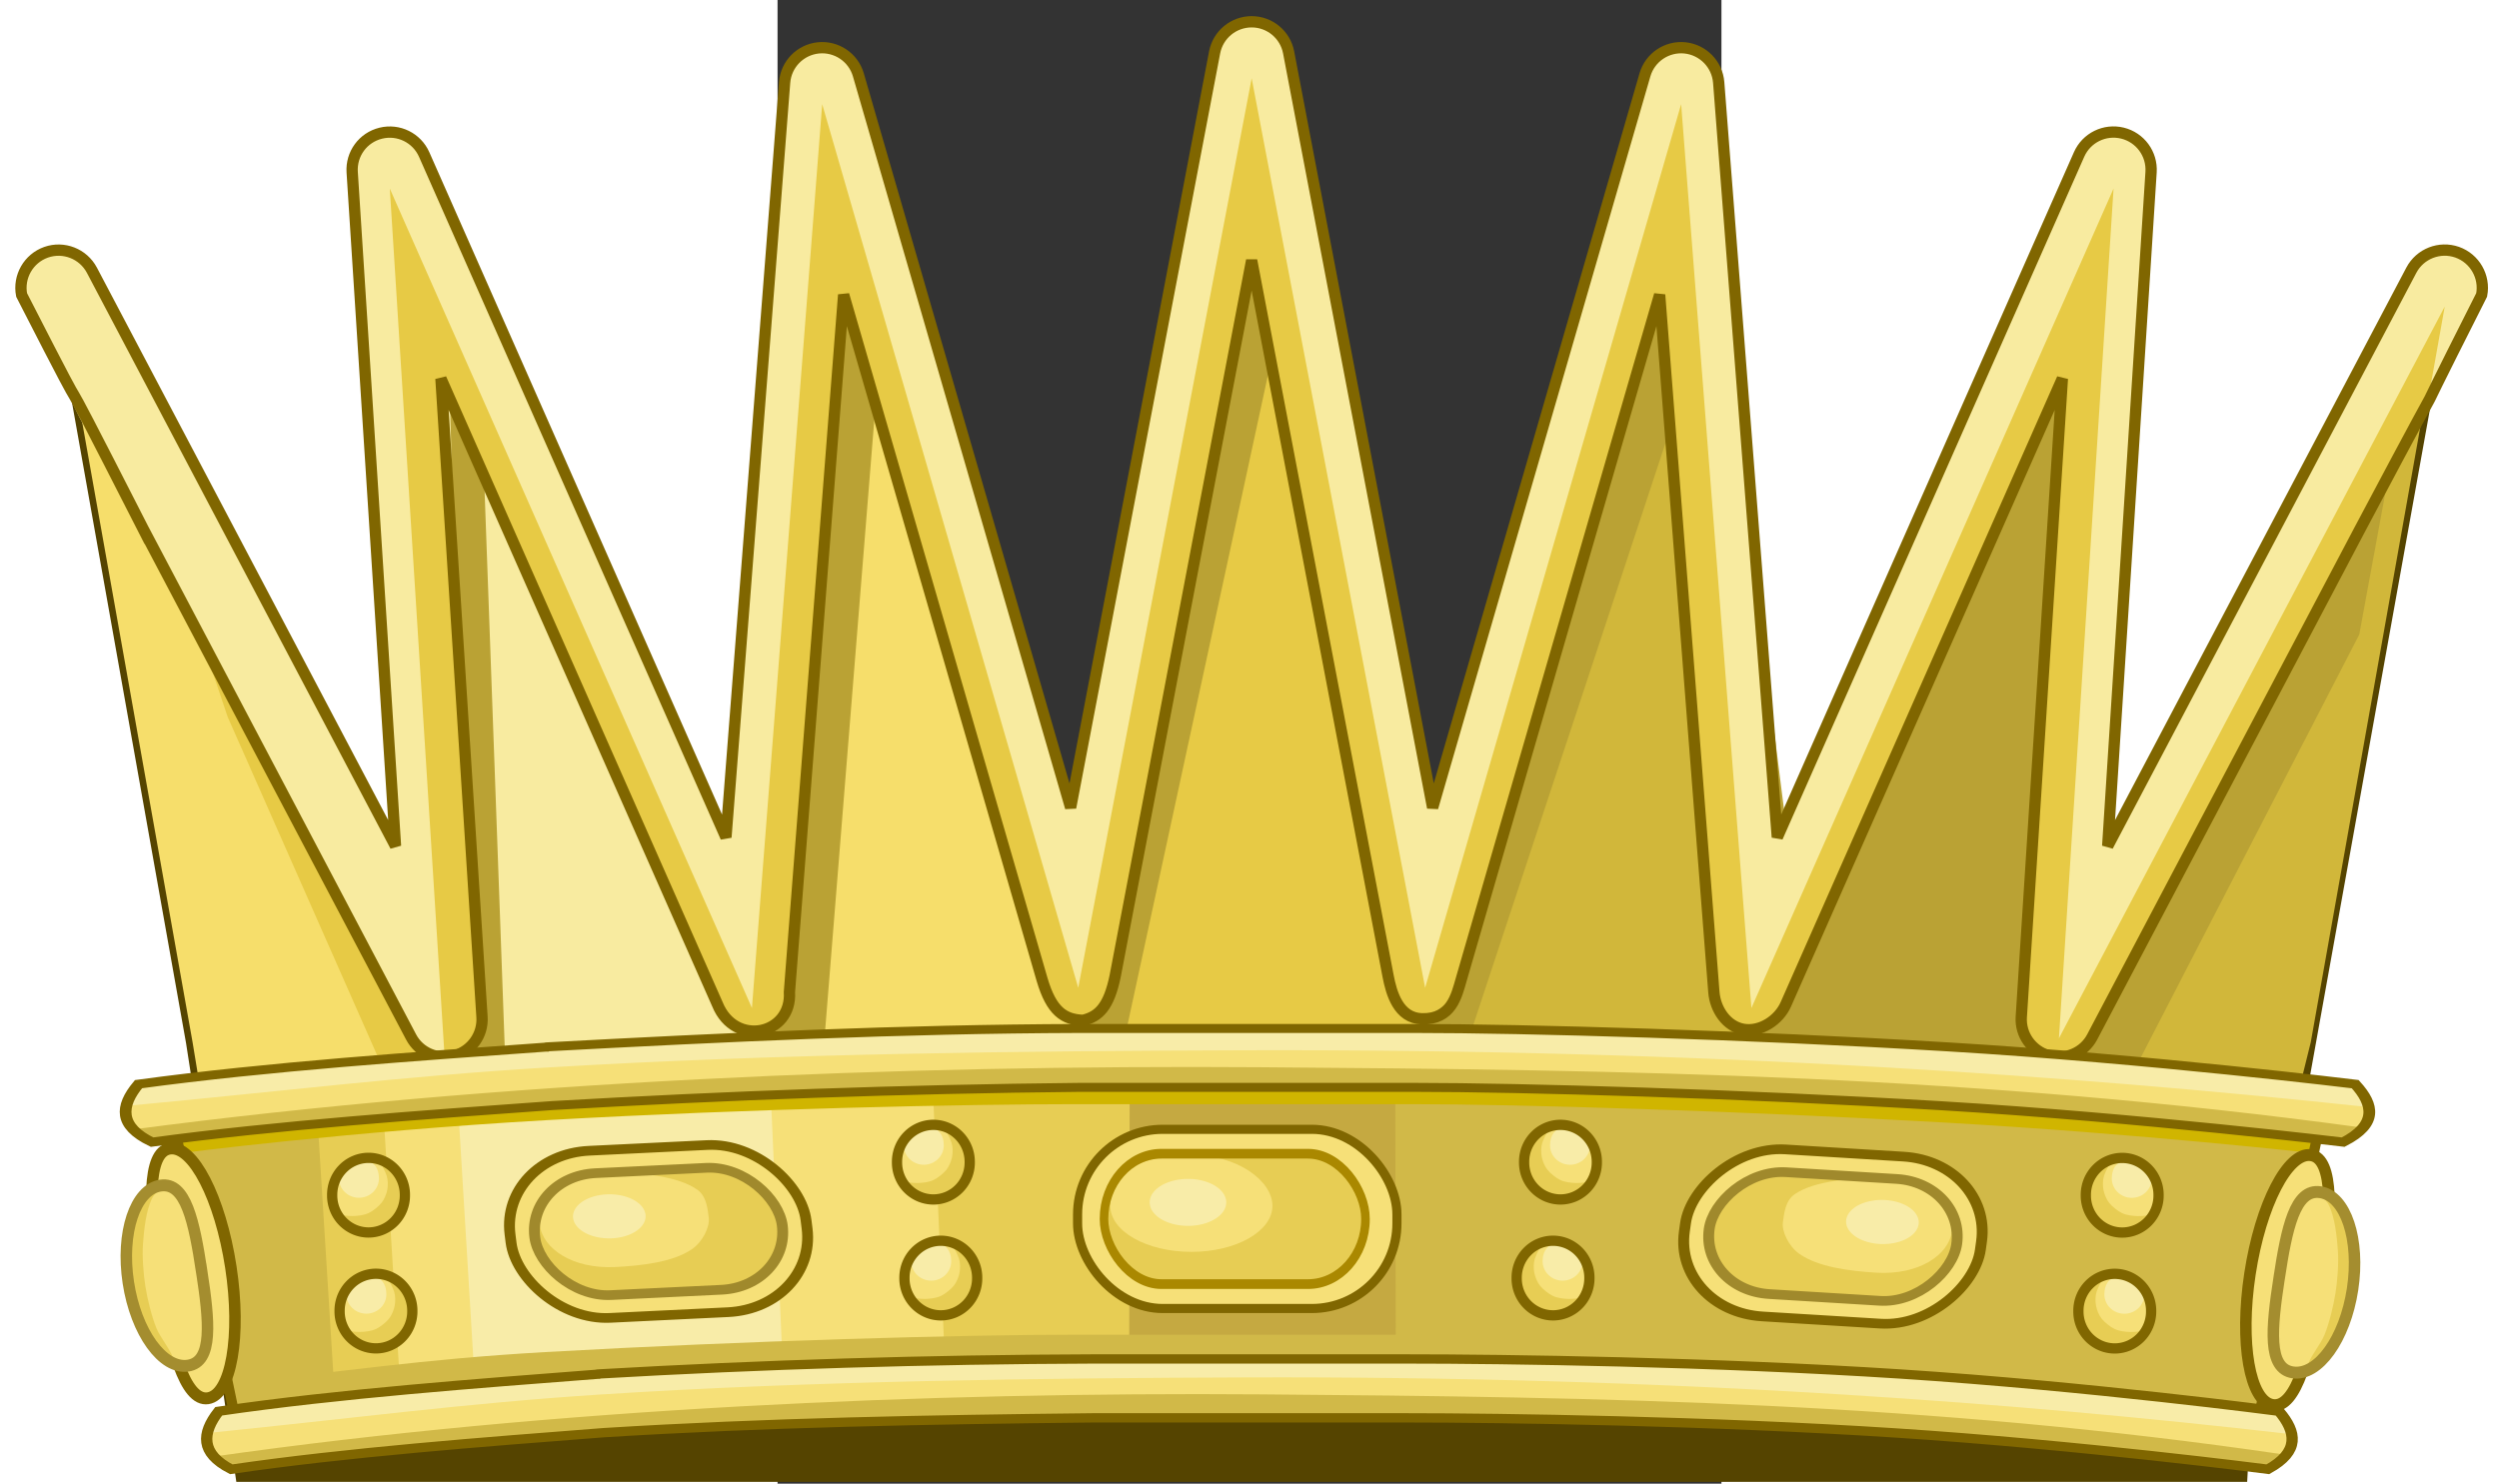 <?xml version="1.0" encoding="UTF-8" standalone="no"?>
<!-- Created with Inkscape (http://www.inkscape.org/) -->

<svg
   version="1.0"
   width="205.854"
   height="122.25"
   viewBox="0 0 4304225.8 6767392.1"
   id="svg2"
   xml:space="preserve"
   style="fill-rule:evenodd"
   xmlns:xlink="http://www.w3.org/1999/xlink"
   xmlns="http://www.w3.org/2000/svg"
   xmlns:svg="http://www.w3.org/2000/svg"
   xmlns:rdf="http://www.w3.org/1999/02/22-rdf-syntax-ns#"
   xmlns:cc="http://creativecommons.org/ns#"
   xmlns:dc="http://purl.org/dc/elements/1.1/"><rect x="0" y="0" width="4304225.8" height="6767392.1" fill="#333333" stroke="none"/>
 <defs
   id="defs4">
     <clipPath
   id="id0">
      <path
   d="m 4937760,1697600 c 125640,-427930 484740,-647380 841370,-647830 356630,450 715730,219900 841370,647830 12830,190790 24450,361990 37290,552780 43260,109410 1750,206220 -59700,261900 50740,97160 -25650,165800 -60930,205610 8140,60990 -17370,122050 -87750,161630 -8090,88630 -42390,134180 -102860,169000 -178350,-36380 -371730,-55550 -567420,-57510 -195690,1960 -389070,21130 -567420,57510 -60470,-34820 -94770,-80370 -102860,-169000 -70380,-39580 -95890,-100640 -87750,-161630 -35280,-39810 -111670,-108450 -60930,-205610 -61450,-55680 -102960,-152490 -59700,-261900 12840,-190790 24460,-361990 37290,-552780 z"
   id="path7" />
     </clipPath>
     <clipPath
   id="id1">
      <path
   d="m 9753880,2066560 -370,-250 c -302760,-188460 -723580,-192470 -1056770,104010 -111910,155050 -212430,294120 -324350,449160 -94640,69910 -110690,174010 -88050,253780 -94490,55550 -66040,154230 -57190,206680 -39200,47430 -49900,112730 -11150,183580 -40070,79470 -35100,136270 -2240,197830 170550,63580 344750,149720 511790,251690 l 370,230 1027960,-1646710 0,0 z"
   id="path10" />
     </clipPath>
     <clipPath
   id="id2">
      <path
   d="m 1780050,2118060 350,-170 c 302720,-188510 723630,-192530 1056750,103940 111980,155090 212460,294140 324360,449180 94640,69940 110670,174000 88040,253800 94520,55520 66080,154270 57220,206710 39190,47370 49890,112690 11090,183480 40080,79490 35160,136310 2300,197900 -170570,63570 -344800,149730 -511820,251710 l -390,170 -1027900,-1646720 0,0 z"
   id="path13" />
     </clipPath>
     <radialGradient
   cx="8554950"
   cy="4097500"
   r="171260"
   fx="8554950"
   fy="4097500"
   id="id3"
   gradientUnits="userSpaceOnUse">
      <stop
   id="stop16"
   style="stop-color:#ffffff;stop-opacity:1"
   offset="0" />
      <stop
   id="stop18"
   style="stop-color:#0000ff;stop-opacity:1"
   offset="1" />
     </radialGradient>
     <radialGradient
   cx="2798850"
   cy="4214950"
   r="171260"
   fx="2798850"
   fy="4214950"
   id="id4"
   gradientUnits="userSpaceOnUse">
      <stop
   id="stop21"
   style="stop-color:#ffffff;stop-opacity:1"
   offset="0" />
      <stop
   id="stop23"
   style="stop-color:#0000ff;stop-opacity:1"
   offset="1" />
     </radialGradient>
     <radialGradient
   cx="4308660"
   cy="3603170"
   r="171260"
   fx="4308660"
   fy="3603170"
   id="id5"
   gradientUnits="userSpaceOnUse">
      <stop
   id="stop26"
   style="stop-color:#ffffff;stop-opacity:1"
   offset="0" />
      <stop
   id="stop28"
   style="stop-color:#0000ff;stop-opacity:1"
   offset="1" />
     </radialGradient>
     <radialGradient
   cx="7116470"
   cy="3563510"
   r="181730"
   fx="7116470"
   fy="3563510"
   id="id6"
   gradientUnits="userSpaceOnUse">
      <stop
   id="stop31"
   style="stop-color:#ffffff;stop-opacity:1"
   offset="0" />
      <stop
   id="stop33"
   style="stop-color:#0000ff;stop-opacity:1"
   offset="1" />
     </radialGradient>
     <radialGradient
   cx="6831000"
   cy="3415050"
   r="92790"
   fx="6831000"
   fy="3415050"
   id="id7"
   gradientUnits="userSpaceOnUse">
      <stop
   id="stop36"
   style="stop-color:#da251d;stop-opacity:1"
   offset="0" />
      <stop
   id="stop38"
   style="stop-color:#9f2925;stop-opacity:1"
   offset="1" />
     </radialGradient>
     <radialGradient
   cx="3962970"
   cy="3635370"
   r="92800"
   fx="3962970"
   fy="3635370"
   id="id8"
   gradientUnits="userSpaceOnUse">
      <stop
   id="stop41"
   style="stop-color:#da251d;stop-opacity:1"
   offset="0" />
      <stop
   id="stop43"
   style="stop-color:#9f2925;stop-opacity:1"
   offset="1" />
     </radialGradient>
     <radialGradient
   cx="6799230"
   cy="3632290"
   r="92790"
   fx="6799230"
   fy="3632290"
   id="id9"
   gradientUnits="userSpaceOnUse">
      <stop
   id="stop46"
   style="stop-color:#da251d;stop-opacity:1"
   offset="0" />
      <stop
   id="stop48"
   style="stop-color:#9f2925;stop-opacity:1"
   offset="1" />
     </radialGradient>
     <radialGradient
   cx="4053260"
   cy="3836840"
   r="92800"
   fx="4053260"
   fy="3836840"
   id="id10"
   gradientUnits="userSpaceOnUse">
      <stop
   id="stop51"
   style="stop-color:#da251d;stop-opacity:1"
   offset="0" />
      <stop
   id="stop53"
   style="stop-color:#9f2925;stop-opacity:1"
   offset="1" />
     </radialGradient>
     <radialGradient
   cx="7509760"
   cy="3563720"
   r="92790"
   fx="7509760"
   fy="3563720"
   id="id11"
   gradientUnits="userSpaceOnUse">
      <stop
   id="stop56"
   style="stop-color:#da251d;stop-opacity:1"
   offset="0" />
      <stop
   id="stop58"
   style="stop-color:#9f2925;stop-opacity:1"
   offset="1" />
     </radialGradient>
     <radialGradient
   cx="4623200"
   cy="3423130"
   r="92790"
   fx="4623200"
   fy="3423130"
   id="id12"
   gradientUnits="userSpaceOnUse">
      <stop
   id="stop61"
   style="stop-color:#da251d;stop-opacity:1"
   offset="0" />
      <stop
   id="stop63"
   style="stop-color:#9f2925;stop-opacity:1"
   offset="1" />
     </radialGradient>
     <radialGradient
   cx="7446360"
   cy="3781470"
   r="92790"
   fx="7446360"
   fy="3781470"
   id="id13"
   gradientUnits="userSpaceOnUse">
      <stop
   id="stop66"
   style="stop-color:#da251d;stop-opacity:1"
   offset="0" />
      <stop
   id="stop68"
   style="stop-color:#9f2925;stop-opacity:1"
   offset="1" />
     </radialGradient>
     <radialGradient
   cx="4686740"
   cy="3640840"
   r="92800"
   fx="4686740"
   fy="3640840"
   id="id14"
   gradientUnits="userSpaceOnUse">
      <stop
   id="stop71"
   style="stop-color:#da251d;stop-opacity:1"
   offset="0" />
      <stop
   id="stop73"
   style="stop-color:#9f2925;stop-opacity:1"
   offset="1" />
     </radialGradient>
     <radialGradient
   cx="5631190"
   cy="3431850"
   r="330140"
   fx="5631190"
   fy="3431850"
   id="id15"
   gradientUnits="userSpaceOnUse">
      <stop
   id="stop76"
   style="stop-color:#b8db7c;stop-opacity:1"
   offset="0" />
      <stop
   id="stop78"
   style="stop-color:#007d3c;stop-opacity:1"
   offset="1" />
     </radialGradient>
    <clipPath
   id="id16">
     <path
   d="m 3219650,4684370 c -225570,331530 -400750,895240 -703390,1132600 -125920,150010 -448190,448440 -745920,573720 135510,-352790 168530,-1052310 462920,-1281410 181540,-177800 600330,-472770 986390,-424910 z"
   id="path81" />
    </clipPath>
    <clipPath
   id="id17">
     <path
   d="m 3167620,14399300 c 398850,2240 960160,-167810 1324890,-48440 193860,20920 619770,122390 889670,300530 -365800,84830 -958920,449670 -1312250,332560 -247870,-51730 -725080,-235690 -902310,-584650 z"
   id="path84" />
    </clipPath>
    <clipPath
   id="id18">
     <path
   d="m 11086400,10500700 c -125730,-388300 -465450,-878250 -470160,-1271590 -42470,-195200 -83580,-642150 -2660,-962530 196960,327780 729960,785090 733120,1166620 30830,257730 10870,781440 -260300,1067500 z"
   id="path87" />
    </clipPath>
    <clipPath
   id="id19">
     <path
   d="m 4583060,4158750 c -307020,249970 -614940,785280 -961750,950230 -155410,118630 -534620,338840 -852320,395490 237740,-307850 372220,-983130 718860,-1139650 222200,-142770 728880,-337840 1095210,-206070 l 0,0 z"
   id="path90" />
    </clipPath>
    <clipPath
   id="id20">
     <path
   d="m 1971070,13556600 c 377550,115930 989990,72580 1320010,269410 184630,63130 578220,255980 802960,489280 -386230,-25670 -1016350,240920 -1339360,39500 -241910,-105320 -686360,-418620 -783610,-798190 z"
   id="path93" />
    </clipPath>
    <clipPath
   id="id21">
     <path
   d="m 10677800,11938200 c -12040,-404690 -249060,-985660 -169840,-1370550 160,-199990 55290,-645360 202540,-939840 99650,383690 552150,909000 466370,1288570 -21460,269410 -173500,803490 -499070,1021820 z"
   id="path96" />
    </clipPath>
    <clipPath
   id="id22">
     <path
   d="m 5975570,4075000 c -360020,163040 -803810,599430 -1180840,670030 -200050,54940 -553050,110820 -884500,144020 297740,-256720 548530,-846680 923270,-909190 255960,-100400 821030,-126220 1142070,95140 z"
   id="path99" />
    </clipPath>
    <clipPath
   id="id23">
     <path
   d="m 1121170,12441800 c 335860,208910 943260,334400 1212750,609370 157340,136100 401250,399270 614450,657180 -377890,-104390 -1003180,17290 -1264730,-260310 -226050,-157250 -564220,-614220 -562470,-1006240 l 0,0 z"
   id="path102" />
    </clipPath>
    <clipPath
   id="id24">
     <path
   d="m 9902350,13127700 c 88720,-394520 12000,-1025650 184070,-1377200 77480,-197290 246660,-520140 420760,-811440 22980,401250 337740,969150 160660,1313840 -75350,270950 -396480,748620 -765490,874800 z"
   id="path105" />
    </clipPath>
    <clipPath
   id="id25">
     <path
   d="m 7482440,4371830 c -391740,48550 -978070,284770 -1358960,239940 -194160,17870 -542430,-7310 -891310,-68650 293990,-174510 800900,-602190 1187130,-580240 273970,-19690 821340,101880 1063140,408950 z"
   id="path108" />
    </clipPath>
    <clipPath
   id="id26">
     <path
   d="m 519730,11018000 c 259610,299610 782540,656310 959380,999260 123590,151960 298260,456670 443580,782170 -308260,-147400 -943910,-330440 -1142540,-665010 -169850,-217530 -377030,-742430 -260420,-1116420 l 0,0 z"
   id="path111" />
    </clipPath>
    <clipPath
   id="id27">
     <path
   d="m 8756930,14176600 c 198400,-350010 366060,-974490 631710,-1258190 103230,-169660 333640,-438790 593000,-686160 -39760,347610 -8070,1024970 -258860,1327110 -150030,236010 -576970,608540 -965850,617240 z"
   id="path114" />
    </clipPath>
    <clipPath
   id="id28">
     <path
   d="m 8925060,5094960 c -387400,-76080 -1022550,3750 -1370960,-157740 -190100,-43580 -621140,-204510 -878460,-393220 386800,-84490 995560,-339570 1337460,-172800 266560,66760 776370,356310 911960,723760 z"
   id="path117" />
    </clipPath>
    <clipPath
   id="id29">
     <path
   d="m 304490,9408730 c 154820,365900 576670,851060 639460,1232330 70840,183060 180430,632970 169770,953520 -286380,-275350 -837380,-640170 -892190,-1018980 -94670,-259850 -142800,-847640 82960,-1166870 z"
   id="path120" />
    </clipPath>
    <clipPath
   id="id30">
     <path
   d="m 7313390,14910700 c 294280,-269810 615070,-837960 953300,-1023360 149360,-128540 537080,-381790 841790,-475990 -167000,368080 -333310,1022490 -671790,1199320 -213880,176760 -750910,415260 -1123300,300030 z"
   id="path123" />
    </clipPath>
    <clipPath
   id="id31">
     <path
   d="m 10071800,6121290 c -360440,-162070 -999620,-248490 -1302990,-484920 -175470,-85630 -562210,-346000 -756620,-605500 380130,53620 953330,-44450 1278870,155730 215070,135550 730760,545920 780740,934690 z"
   id="path126" />
    </clipPath>
    <clipPath
   id="id32">
     <path
   d="m 504280,7876220 c 69050,391650 356620,973430 332580,1359150 28090,194450 31140,663170 -72960,970940 C 594720,9859070 192630,9435830 174460,9051930 165160,8796450 212960,8136000 504280,7876220 z"
   id="path129" />
    </clipPath>
    <clipPath
   id="id33">
     <path
   d="m 1061560,6697570 c -48080,394820 67580,931630 -9360,1337410 -39520,194190 -125850,619150 -315020,882550 -61450,-367890 -452070,-890960 -311030,-1246400 47350,-272670 281260,-811430 635410,-973560 z"
   id="path132" />
    </clipPath>
    <clipPath
   id="id34">
     <path
   d="m 6031850,15070700 c 351280,-181360 727350,-578980 1103820,-742410 181670,-75950 579170,-262310 901650,-252230 -267730,257620 -478270,896970 -849350,978680 -250540,113450 -824290,220500 -1156120,15960 z"
   id="path135" />
    </clipPath>
    <clipPath
   id="id35">
     <path
   d="m 10799400,7498510 c -283030,-282170 -777270,-517890 -1051530,-830400 -129610,-151750 -413360,-483740 -507230,-800380 315810,141070 961900,133630 1173240,512600 186920,206430 471410,729030 385520,1118180 z"
   id="path138" />
    </clipPath>
    <clipPath
   id="id36">
     <path
   d="m 2000970,5499880 c -148650,368500 -54850,750590 -336710,1296120 -91830,179620 -337780,597170 -588600,801690 10720,-385360 -107320,-1086790 120870,-1392820 116320,-250760 420580,-641630 804440,-704990 z"
   id="path141" />
    </clipPath>
    <clipPath
   id="id37">
     <path
   d="m 4521090,14958700 c 386070,-82670 647310,-375270 1253530,-446110 199060,-24140 680000,-53140 988690,41410 -322560,207210 -832510,699150 -1211880,680430 -271240,43610 -762970,9010 -1030340,-275730 z"
   id="path144" />
    </clipPath>
    <clipPath
   id="id38">
     <path
   d="m 11178300,9003030 c -201440,-348180 -560170,-506570 -821040,-1072520 -86480,-185550 -267880,-643410 -277940,-974210 298130,245840 923930,580870 1027920,955620 127920,249340 252990,738440 71060,1091110 z"
   id="path147" />
    </clipPath>
 
  
  
  
  
  
 <linearGradient
   x1="133.797"
   y1="343.12"
   x2="416.203"
   y2="343.12"
   id="linearGradient2929"
   xlink:href="#linearGradient4476"
   gradientUnits="userSpaceOnUse"
   gradientTransform="matrix(1.14,0,0,1.14,68.596,133.768)" /><linearGradient
   id="linearGradient4476"><stop
     id="stop4478"
     style="stop-color:#403800;stop-opacity:1"
     offset="0" /><stop
     id="stop3321"
     style="stop-color:#c8af00;stop-opacity:1"
     offset="0.5" /><stop
     id="stop4480"
     style="stop-color:#403900;stop-opacity:1"
     offset="1" /></linearGradient>
   
   
   
   
   
  <clipPath
   id="id0-1"><path
     d="m 4937760,1697600 c 125640,-427930 484740,-647380 841370,-647830 356630,450 715730,219900 841370,647830 12830,190790 24450,361990 37290,552780 43260,109410 1750,206220 -59700,261900 50740,97160 -25650,165800 -60930,205610 8140,60990 -17370,122050 -87750,161630 -8090,88630 -42390,134180 -102860,169000 -178350,-36380 -371730,-55550 -567420,-57510 -195690,1960 -389070,21130 -567420,57510 -60470,-34820 -94770,-80370 -102860,-169000 -70380,-39580 -95890,-100640 -87750,-161630 -35280,-39810 -111670,-108450 -60930,-205610 -61450,-55680 -102960,-152490 -59700,-261900 12840,-190790 24460,-361990 37290,-552780 z"
     id="path7-7" /></clipPath><clipPath
   id="id1-4"><path
     d="m 9753880,2066560 -370,-250 c -302760,-188460 -723580,-192470 -1056770,104010 -111910,155050 -212430,294120 -324350,449160 -94640,69910 -110690,174010 -88050,253780 -94490,55550 -66040,154230 -57190,206680 -39200,47430 -49900,112730 -11150,183580 -40070,79470 -35100,136270 -2240,197830 170550,63580 344750,149720 511790,251690 l 370,230 1027960,-1646710 0,0 z"
     id="path10-0" /></clipPath><clipPath
   id="id2-9"><path
     d="m 1780050,2118060 350,-170 c 302720,-188510 723630,-192530 1056750,103940 111980,155090 212460,294140 324360,449180 94640,69940 110670,174000 88040,253800 94520,55520 66080,154270 57220,206710 39190,47370 49890,112690 11090,183480 40080,79490 35160,136310 2300,197900 -170570,63570 -344800,149730 -511820,251710 l -390,170 -1027900,-1646720 0,0 z"
     id="path13-4" /></clipPath><clipPath
   id="id0-1-2"><path
     d="m 4937760,1697600 c 125640,-427930 484740,-647380 841370,-647830 356630,450 715730,219900 841370,647830 12830,190790 24450,361990 37290,552780 43260,109410 1750,206220 -59700,261900 50740,97160 -25650,165800 -60930,205610 8140,60990 -17370,122050 -87750,161630 -8090,88630 -42390,134180 -102860,169000 -178350,-36380 -371730,-55550 -567420,-57510 -195690,1960 -389070,21130 -567420,57510 -60470,-34820 -94770,-80370 -102860,-169000 -70380,-39580 -95890,-100640 -87750,-161630 -35280,-39810 -111670,-108450 -60930,-205610 -61450,-55680 -102960,-152490 -59700,-261900 12840,-190790 24460,-361990 37290,-552780 z"
     id="path7-7-3" /></clipPath><clipPath
   id="id0-1-2-4"><path
     d="m 4937760,1697600 c 125640,-427930 484740,-647380 841370,-647830 356630,450 715730,219900 841370,647830 12830,190790 24450,361990 37290,552780 43260,109410 1750,206220 -59700,261900 50740,97160 -25650,165800 -60930,205610 8140,60990 -17370,122050 -87750,161630 -8090,88630 -42390,134180 -102860,169000 -178350,-36380 -371730,-55550 -567420,-57510 -195690,1960 -389070,21130 -567420,57510 -60470,-34820 -94770,-80370 -102860,-169000 -70380,-39580 -95890,-100640 -87750,-161630 -35280,-39810 -111670,-108450 -60930,-205610 -61450,-55680 -102960,-152490 -59700,-261900 12840,-190790 24460,-361990 37290,-552780 z"
     id="path7-7-3-0" /></clipPath><clipPath
   id="id0-1-2-4-2"><path
     d="m 4937760,1697600 c 125640,-427930 484740,-647380 841370,-647830 356630,450 715730,219900 841370,647830 12830,190790 24450,361990 37290,552780 43260,109410 1750,206220 -59700,261900 50740,97160 -25650,165800 -60930,205610 8140,60990 -17370,122050 -87750,161630 -8090,88630 -42390,134180 -102860,169000 -178350,-36380 -371730,-55550 -567420,-57510 -195690,1960 -389070,21130 -567420,57510 -60470,-34820 -94770,-80370 -102860,-169000 -70380,-39580 -95890,-100640 -87750,-161630 -35280,-39810 -111670,-108450 -60930,-205610 -61450,-55680 -102960,-152490 -59700,-261900 12840,-190790 24460,-361990 37290,-552780 z"
     id="path7-7-3-0-3" /></clipPath><clipPath
   id="id0-1-2-4-2-1"><path
     d="m 4937760,1697600 c 125640,-427930 484740,-647380 841370,-647830 356630,450 715730,219900 841370,647830 12830,190790 24450,361990 37290,552780 43260,109410 1750,206220 -59700,261900 50740,97160 -25650,165800 -60930,205610 8140,60990 -17370,122050 -87750,161630 -8090,88630 -42390,134180 -102860,169000 -178350,-36380 -371730,-55550 -567420,-57510 -195690,1960 -389070,21130 -567420,57510 -60470,-34820 -94770,-80370 -102860,-169000 -70380,-39580 -95890,-100640 -87750,-161630 -35280,-39810 -111670,-108450 -60930,-205610 -61450,-55680 -102960,-152490 -59700,-261900 12840,-190790 24460,-361990 37290,-552780 z"
     id="path7-7-3-0-3-9" /></clipPath><clipPath
   id="id0-1-2-4-2-1-8"><path
     d="m 4937760,1697600 c 125640,-427930 484740,-647380 841370,-647830 356630,450 715730,219900 841370,647830 12830,190790 24450,361990 37290,552780 43260,109410 1750,206220 -59700,261900 50740,97160 -25650,165800 -60930,205610 8140,60990 -17370,122050 -87750,161630 -8090,88630 -42390,134180 -102860,169000 -178350,-36380 -371730,-55550 -567420,-57510 -195690,1960 -389070,21130 -567420,57510 -60470,-34820 -94770,-80370 -102860,-169000 -70380,-39580 -95890,-100640 -87750,-161630 -35280,-39810 -111670,-108450 -60930,-205610 -61450,-55680 -102960,-152490 -59700,-261900 12840,-190790 24460,-361990 37290,-552780 z"
     id="path7-7-3-0-3-9-9" /></clipPath><clipPath
   id="id0-1-2-4-2-1-8-4"><path
     d="m 4937760,1697600 c 125640,-427930 484740,-647380 841370,-647830 356630,450 715730,219900 841370,647830 12830,190790 24450,361990 37290,552780 43260,109410 1750,206220 -59700,261900 50740,97160 -25650,165800 -60930,205610 8140,60990 -17370,122050 -87750,161630 -8090,88630 -42390,134180 -102860,169000 -178350,-36380 -371730,-55550 -567420,-57510 -195690,1960 -389070,21130 -567420,57510 -60470,-34820 -94770,-80370 -102860,-169000 -70380,-39580 -95890,-100640 -87750,-161630 -35280,-39810 -111670,-108450 -60930,-205610 -61450,-55680 -102960,-152490 -59700,-261900 12840,-190790 24460,-361990 37290,-552780 z"
     id="path7-7-3-0-3-9-9-2" /></clipPath></defs>
 
<g
   id="g5680"
   transform="matrix(1.034,0,0,1.034,145278.63,-226680.93)"><g
     transform="matrix(75439.927,-0.001,0,75439.927,1947774.9,-26233169)"
     id="g10339"
     style="fill:#4c4322;stroke-width:0.85"><path
       id="polygon7500"
       d="m 92.123,370.152 43.998,83.471 -17.475,-97.173 c 0,0 -0.461,-1.023 -0.063,-0.004 l -237.341,0.301 -0.281,0.312 -1.586,10.213 -15.371,86.352 43.999,-83.471 -6.232,96.936 41.3,-93.477 8.013,103.106 29.199,-100.799 19.78,103.756 19.78,-103.756 29.197,100.799 8.014,-103.106 41.299,93.477 z"
       style="fill:#e7ca45;stroke:#554400;stroke-width:1.5"
       transform="matrix(0.513,0,0,-0.513,0.003,599.997)" /><path
       id="polygon7502"
       d="m -120.625,367.271 1.732,-10.525 98.115,0 1.061,19.172 -29.199,100.799 -8.013,-103.106 -41.3,93.477 6.232,-96.936 -43.999,83.471 z"
       style="fill:#f6de6b"
       transform="matrix(0.513,0,0,-0.513,0.003,599.997)" /><polygon
       style="fill:#d1b73a"
       points="118.144,356.746 120.75,367.271 136.121,453.623 92.123,370.152 98.353,467.088 57.054,373.611 49.04,476.717 19.843,375.918 20.472,356.746 "
       id="polygon7504"
       transform="matrix(0.513,0,0,-0.513,0.003,599.997)" /><polygon
       style="fill:#f8eba0"
       points="-56.929,356.746 -56.929,373.611 -98.229,467.088 -91.997,370.152 -88.489,356.746 "
       id="polygon7506"
       transform="matrix(0.513,0,0,-0.513,0.003,599.997)" /><polygon
       style="fill:#baa234"
       points="54.278,356.746 90.513,356.746 92.123,370.152 98.353,467.088 57.054,373.611 "
       id="polygon7508"
       transform="matrix(0.513,0,0,-0.513,0.003,599.997)" /><path
       id="polyline7510"
       d="m -93.428,379.043 -2.507,0.769 5.727,-23.314 5.368,4.295 -2.863,79.082 32.56,-67.631 0.717,-12.881 5.368,2.862 6.797,84.447 21.114,-65.483 1.073,-18.964 5.011,2.505 19.258,89.122 14.736,-75.166 0.715,-12.166 5.008,0.714 25.049,75.862 7.873,-65.127 0.715,-13.598 4.293,0.715 31.49,65.484 1.789,-54.39 -4.294,-15.744 6.44,-1.432 28.27,54.748 5.724,31.131 -34.351,-67.629 -1.074,76.217 -33.994,-74.428 -11.449,90.889 -28.985,-86.596 -19.68,82.658 -20.04,-91.961 -28.268,90.889 -6.44,-90.174 -39.363,77.65 2.147,-75.503"
       style="fill:#baa234"
       transform="matrix(0.513,0,0,-0.513,0.003,599.997)" /><path
       style="fill:#e7ca45"
       d="m -63.266,378.685 0.538,-0.538 17.74,35.122 -5.376,0.717 -9.463,-21.428 -2.012,-5.981 -6.485,-12.242 z"
       id="rect5823" /><path
       style="fill:#f8eba0"
       d="m -64.73,381.634 15.628,29.648 c 0.482,0.916 1.546,1.373 2.543,1.092 0.999,-0.281 1.667,-1.226 1.601,-2.26 l -2.401,-37.333 16.166,36.591 c 0.408,0.925 1.388,1.45 2.384,1.282 0.996,-0.172 1.745,-0.994 1.823,-2.001 l 3.17,-40.776 11.598,40.036 c 0.281,0.977 1.199,1.632 2.215,1.587 1.016,-0.047 1.869,-0.789 2.061,-1.786 l 7.977,-41.846 7.976,41.846 c 0.191,0.997 1.044,1.739 2.06,1.786 1.014,0.045 1.933,-0.609 2.216,-1.587 l 11.597,-40.034 3.17,40.774 c 0.077,1.007 0.826,1.829 1.823,2.001 0.996,0.168 1.977,-0.356 2.385,-1.282 l 16.166,-36.591 -2.402,37.333 c -0.065,1.034 0.604,1.978 1.601,2.26 0.998,0.28 2.061,-0.176 2.543,-1.092 l 15.626,-29.645 c 0.728,-0.046 1.809,-3.447 3.494,-6.848 l 3.649,-6.901 c 0.205,-1.07 -0.405,-2.133 -1.433,-2.497 -1.027,-0.359 -2.169,0.087 -2.677,1.051 l -17.751,33.674 2.535,-39.408 c 0.067,-1.066 -0.635,-2.025 -1.672,-2.28 -1.039,-0.253 -2.105,0.27 -2.537,1.25 L 30.764,399.599 27.336,355.46 c -0.085,-1.059 -0.915,-1.908 -1.972,-2.019 -1.057,-0.107 -2.042,0.555 -2.339,1.578 L 10.614,397.865 2.195,353.703 c -0.199,-1.037 -1.105,-1.788 -2.161,-1.788 -1.057,0 -1.965,0.751 -2.165,1.788 l -8.417,44.162 -12.409,-42.846 c -0.297,-1.023 -1.281,-1.685 -2.34,-1.578 -1.058,0.11 -1.888,0.959 -1.971,2.019 l -3.43,44.144 -17.64,-39.924 c -0.433,-0.98 -1.498,-1.504 -2.537,-1.25 -1.04,0.254 -1.741,1.211 -1.672,2.28 l 2.532,39.405 -17.748,-33.672 c -0.51,-0.964 -1.649,-1.411 -2.676,-1.051 -1.029,0.363 -1.638,1.427 -1.433,2.497 4.569,9.857 3.604,7.582 7.141,13.747 z"
       id="path7512" /><path
       style="fill:#e7ca45"
       d="M 68.803,374.05 69.779,368.57 47.225,411.357 50.419,361.668 29.249,409.584 25.141,356.732 10.175,408.402 0.035,355.217 -10.103,408.402 -25.071,356.732 l -4.107,52.852 -21.17,-47.915 3.194,50.613 c 1.053,-0.352 2.049,0.685 2.197,-2.167 l -2.401,-37.333 16.166,36.591 c 0.408,0.925 1.388,1.45 2.384,1.282 0.996,-0.172 1.745,-0.994 1.823,-2.001 l 3.17,-40.776 11.598,40.036 c 0.281,0.977 1.199,2.349 2.215,2.304 1.016,-0.047 1.869,-1.505 2.061,-2.502 l 7.977,-41.846 7.976,41.846 c 0.191,0.997 0.954,2.187 1.971,2.234 1.014,0.045 2.023,-1.057 2.306,-2.035 l 11.597,-40.034 3.17,40.774 c 0.077,1.007 0.826,1.829 1.823,2.001 0.996,0.168 1.977,-0.356 2.385,-1.282 l 16.166,-36.591 -2.402,37.333 c -0.065,1.034 0.604,1.978 1.601,2.26 0.998,0.28 2.061,-0.176 2.543,-1.092 l 15.626,-29.645 c 3.377,-6.37 2.338,-4.479 4.007,-7.588 z"
       id="path7514" /><path
       style="fill:none;stroke:#806600;stroke-width:0.66"
       d="m -64.73,381.634 15.628,29.648 c 0.482,0.916 1.546,1.373 2.543,1.092 0.999,-0.281 1.667,-1.226 1.601,-2.26 l -2.401,-37.333 16.166,36.591 c 1.022,2.515 4.362,1.793 4.206,-0.72 l 3.17,-40.776 11.598,40.036 c 0.55,1.873 1.289,2.349 2.394,2.393 0.927,-0.226 1.511,-0.789 1.882,-2.592 l 7.977,-41.846 7.976,41.846 c 0.191,0.997 0.596,2.456 1.971,2.502 1.731,0.045 2.023,-1.326 2.306,-2.304 l 11.597,-40.034 3.17,40.774 c 0.077,1.007 0.737,2.008 1.733,2.18 0.996,0.168 2.066,-0.535 2.474,-1.461 l 16.166,-36.591 -2.402,37.333 c -0.065,1.034 0.604,1.978 1.601,2.26 0.998,0.28 2.061,-0.176 2.543,-1.092 l 15.626,-29.645 c 7.396,-13.943 1.163,-1.908 7.143,-13.749 0.205,-1.07 -0.405,-2.133 -1.433,-2.497 -1.027,-0.359 -2.169,0.087 -2.677,1.051 l -17.751,33.674 2.535,-39.408 c 0.067,-1.066 -0.635,-2.025 -1.672,-2.28 -1.039,-0.253 -2.105,0.27 -2.537,1.25 L 30.764,399.599 27.336,355.46 c -0.085,-1.059 -0.915,-1.908 -1.972,-2.019 -1.057,-0.107 -2.042,0.555 -2.339,1.578 L 10.614,397.865 2.195,353.703 c -0.199,-1.037 -1.105,-1.788 -2.161,-1.788 -1.057,0 -1.965,0.751 -2.165,1.788 l -8.417,44.162 -12.409,-42.846 c -0.297,-1.023 -1.281,-1.685 -2.34,-1.578 -1.058,0.11 -1.888,0.959 -1.971,2.019 l -3.43,44.144 -17.64,-39.924 c -0.433,-0.98 -1.498,-1.504 -2.537,-1.25 -1.04,0.254 -1.741,1.211 -1.672,2.28 l 2.532,39.405 -17.748,-33.672 c -0.51,-0.964 -1.649,-1.411 -2.676,-1.051 -1.029,0.363 -1.638,1.427 -1.433,2.497 5.573,10.89 0.228,0.188 7.141,13.747 z"
       id="path7516" /></g><path
     id="rect6359"
     d="m -2732054.2,5353898.9 4750651.1,-255892.5 4407341.3,85297.5 -85297.5,1572835.6 -8867980.9,0 z"
     style="fill:#554400" /><g
     id="g25292"
     transform="matrix(38480.706,0,0,38480.706,22239533,-19453022)"><g
       id="g14103"
       transform="translate(0.475,0)"><g
         style="fill:#4c4322;stroke-width:0.875"
         id="g50252-6-5"
         transform="matrix(-0.932,-0.632,-0.39,1.756,-460.703,224.558)" /><g
         style="fill:#4c4322;stroke-width:0.85"
         id="g50252"
         transform="matrix(0.98,-0.624,0.325,1.83,-541.892,209.671)" /><g
         style="fill:#4c4322;stroke-width:0.922"
         id="g6093-8"
         transform="matrix(1.275,0,0,1.275,-768.2,511.695)"><g
           id="g42402-0-7"
           transform="translate(-1038.883,-289.721)"><g
             style="stroke-width:1.078"
             id="g11746-2-0-7-0-1-0-7-7-4-2-4-6-2"
             transform="matrix(0.855,0,0,0.855,802.15,90.438)"><path
               style="fill:#d1b948"
               id="path8971-7-4-4-6-7-1-2-1-3-8-8-0-3"
               d="m 390.388,381.079 c 0,0 12.056,-0.884 33.297,-2.083 21.242,-1.199 44,-1.829 55.609,-1.829 1.857,0 33.536,0 35.387,0 11.245,0 34.538,0.63 55.609,1.829 21.071,1.199 33.055,2.205 33.055,2.205 l 7.388,-33.005 c 0,0 -75.7,-6.831 -113.745,-6.831 -38.046,10e-6 -113.745,6.831 -113.745,6.831 l 7.145,32.884 z" /><path
               style="fill:#c5a941"
               id="path8973-3-6-4-47-1-5-3-5-6-5-3-1-7"
               d="m 482.92,341.441 29.641,0.146 0.064,35.396 -28.107,0 -1.599,-35.542 z" /><path
               style="fill:#e7cd54"
               id="path8979-9-0-9-8-8-8-8-2-5-9-9-8-3"
               d="m 399.023,346.474 85.628,-5.28 -0.055,34.195 -83.535,3.881 -2.039,-32.795 z" /><path
               style="fill:#f6e078"
               id="path8981-7-3-1-4-4-2-3-1-9-4-5-5-0"
               d="m 405.943,345.532 57.768,-3.853 1.529,34.637 -57.258,2.676 -2.038,-33.459 z" /><path
               style="fill:#f8eca8"
               id="path8983-7-2-5-0-0-5-5-1-5-3-5-9-9"
               d="m 413.786,344.766 32.903,-2.118 1.529,34.7 -16.197,0.588 -16.197,0.588 -2.038,-33.758 z" /><path
               style="fill:#d1b948"
               id="path8991-9-6-5-0-7-0-1-0-4-9-7-3-8"
               d="m 478.97,373.001 c -11.723,0 -34.477,0.626 -55.783,1.829 -13.345,0.769 -20.741,2.05 -34.044,3.355 0,0 1.331,2.806 1.331,2.806 13.389,-1.219 19.657,-1.418 33.076,-2.226 21.178,-1.196 43.924,-1.829 55.419,-1.829 1.857,0 33.536,0 35.387,0 11.128,0 34.433,0.634 55.435,1.829 20.937,1.192 33.698,2.347 33.698,2.347 0,0 0.641,-2.657 0.641,-2.657 0,0 -12.771,-2.419 -33.976,-3.626 -21.139,-1.203 -44.436,-1.829 -55.798,-1.829 -1.852,0 -33.531,0 -35.387,0 z" /><path
               style="fill:#d0b500"
               id="path8993-5-9-5-62-7-2-5-1-9-0-0-3-4"
               d="m 423.188,344.456 c -21.376,1.207 -39.864,3.646 -39.864,3.646 0,0 1.337,5.837 1.337,5.837 0,0 17.782,-2.317 38.889,-3.509 21.178,-1.196 43.924,-1.671 55.419,-1.671 1.857,0 33.536,0 35.387,0 11.128,0 34.784,0.73 55.786,1.925 20.937,1.192 39.16,3.255 39.16,3.255 0,0 1.016,-5.837 1.016,-5.837 0,0 -18.96,-2.439 -40.164,-3.646 -21.139,-1.203 -44.436,-2.686 -55.798,-2.686 -1.852,0 -37.245,0 -35.387,0 -18.632,0.321 -37.21,1.616 -55.782,2.686 l 5e-5,0 z" /><path
               style="fill:none;stroke:#806600"
               id="path8995-7-3-4-8-4-12-8-4-8-17-5-7-1-4"
               d="m 496.501,341.725 c 38.012,-0.019 76.02,2.041 113.863,6.234 l -6.928,33.312 c -37.64,-3.379 -68.451,-4.283 -106.509,-4.581 m 0.504,-34.966 c -38.012,-0.019 -76.02,2.041 -113.863,6.234 l 6.928,33.312 c 37.64,-3.379 68.451,-4.283 106.509,-4.581" /></g><g
             style="stroke-width:1.219"
             id="g8876-0-1-2-7-2-3-2-7-5-6-7-8-9"
             transform="matrix(0.865,0,0,0.662,1721.451,11.586)"><path
               style="color:#000000;fill:#f6e078;-inkscape-font-specification:Bitstream Vera Sans"
               id="path8995-2-0-3-3-9-4-7-9-2-6-5-3-9-2-5"
               d="m -644.322,561.769 -0.031,0.031 -0.031,0 c -13.369,1.257 -28.842,2.628 -42.344,5.031 -1.909,2.982 -2.067,5.701 1.406,7.875 12.963,-2.308 28.246,-3.711 41.625,-4.969 18.145,-1.374 36.44,-2.233 54.688,-2.469 l 35,0 c 10.916,0 33.968,0.87 54.688,2.5 20.625,1.622 41.688,4.938 41.688,4.938 3.594,-2.398 3.204,-5.081 1.25,-7.875 0,0 -21.258,-3.406 -42.312,-5.062 -20.96,-1.649 -43.984,-2.5 -55.312,-2.5 l -35,0 c -18.464,0.072 -36.901,1.21 -55.313,2.5 z" /><path
               style="color:#000000;fill:#f8eca8;-inkscape-font-specification:Bitstream Vera Sans"
               id="path8995-2-0-4-0-7-8-1-4-9-9-0-4-6-8-7-0"
               d="m -454.929,569.956 c 0.107,-1.32 -0.479,-1.728 -1.456,-3.125 0,0 -21.258,-3.406 -42.312,-5.062 -20.96,-1.649 -43.984,-2.5 -55.312,-2.5 l -35,0 c -18.464,0.072 -36.901,1.21 -55.313,2.5 l -0.031,0.031 -0.031,0 c -13.369,1.257 -28.842,2.628 -42.344,5.031 -0.955,1.491 -1.471,1.635 -1.315,2.959 15.614,-1.897 28.807,-4.051 43.915,-5.232 23.98,-1.875 49.508,-2.235 72.356,-2.328 22.783,-0.093 45.047,0.693 66.878,2.344 16.901,1.278 33.542,3.074 49.965,5.382 z" /><path
               style="color:#000000;fill:#d1b948;-inkscape-font-specification:Bitstream Vera Sans"
               id="path8995-2-0-7-8-0-8-2-8-7-3-1-0-1-3-3-2-5"
               d="m -687.275,572.979 c 0.444,0.607 1.085,1.184 1.953,1.727 12.963,-2.308 28.246,-3.711 41.625,-4.969 18.145,-1.374 36.44,-2.233 54.688,-2.469 l 35,0 c 10.916,0 33.968,0.87 54.688,2.5 20.625,1.622 41.688,4.938 41.688,4.938 1.127,-0.752 1.453,-1.191 1.871,-1.993 -39.889,-7.114 -76.13,-7.826 -114.389,-8.18 -37.267,-0.345 -79.257,1.897 -117.122,8.447 l 5e-5,0 z" /><path
               style="color:#000000;fill:none;stroke:#806600;stroke-width:1.219;-inkscape-font-specification:Bitstream Vera Sans"
               id="path8995-2-0-7-3-8-0-5-5-0-5-9-8-0-0-1-1"
               d="m -644.322,561.769 -0.031,0.031 -0.031,0 c -13.369,1.257 -28.842,2.628 -42.344,5.031 -1.909,2.982 -2.067,5.701 1.406,7.875 12.963,-2.308 28.246,-3.711 41.625,-4.969 18.145,-1.374 36.44,-2.233 54.688,-2.469 l 35,0 c 10.916,0 33.968,0.87 54.688,2.5 20.625,1.622 41.688,4.938 41.688,4.938 3.594,-2.398 3.204,-5.081 1.25,-7.875 0,0 -21.258,-3.406 -42.312,-5.062 -20.96,-1.649 -43.984,-2.5 -55.312,-2.5 l -35,0 c -18.464,0.072 -36.901,1.21 -55.313,2.5 z" /></g><g
             style="stroke-width:1.264"
             id="g8876-3-8-3-7-8-7-1-8-5-83-8-9-1-2"
             transform="matrix(0.804,0,0,0.662,1686.766,40.999)"><path
               style="color:#000000;fill:#f6e078;-inkscape-font-specification:Bitstream Vera Sans"
               id="path8995-2-0-0-3-8-4-9-3-5-8-6-5-4-7-5-4"
               d="m -644.322,561.769 -0.031,0.031 -0.031,0 c -13.369,1.257 -28.842,2.628 -42.344,5.031 -1.909,2.982 -2.067,5.701 1.406,7.875 12.963,-2.308 28.246,-3.711 41.625,-4.969 18.145,-1.374 36.44,-2.233 54.688,-2.469 l 35,0 c 10.916,0 33.968,0.87 54.688,2.5 20.625,1.622 41.688,4.938 41.688,4.938 3.594,-2.398 3.204,-5.081 1.25,-7.875 0,0 -21.258,-3.406 -42.312,-5.062 -20.96,-1.649 -43.984,-2.5 -55.312,-2.5 l -35,0 c -18.464,0.072 -36.901,1.21 -55.313,2.5 z" /><path
               style="color:#000000;fill:#f8eca8;-inkscape-font-specification:Bitstream Vera Sans"
               id="path8995-2-0-4-6-6-1-8-9-89-2-0-2-2-0-1-7-0"
               d="m -454.929,569.956 c 0.107,-1.32 -0.479,-1.728 -1.456,-3.125 0,0 -21.258,-3.406 -42.312,-5.062 -20.96,-1.649 -43.984,-2.5 -55.312,-2.5 l -35,0 c -18.464,0.072 -36.901,1.21 -55.313,2.5 l -0.031,0.031 -0.031,0 c -13.369,1.257 -28.842,2.628 -42.344,5.031 -0.955,1.491 -1.471,1.635 -1.315,2.959 15.614,-1.897 28.807,-4.051 43.915,-5.232 23.98,-1.875 49.508,-2.235 72.356,-2.328 22.783,-0.093 45.047,0.693 66.878,2.344 16.901,1.278 33.542,3.074 49.965,5.382 z" /><path
               style="color:#000000;fill:#d1b948;-inkscape-font-specification:Bitstream Vera Sans"
               id="path8995-2-0-7-8-2-0-5-5-9-37-7-4-8-2-4-8-9-6"
               d="m -687.275,572.979 c 0.444,0.607 1.085,1.184 1.953,1.727 12.963,-2.308 28.246,-3.711 41.625,-4.969 18.145,-1.374 36.44,-2.233 54.688,-2.469 l 35,0 c 10.916,0 33.968,0.87 54.688,2.5 20.625,1.622 41.688,4.938 41.688,4.938 1.127,-0.752 1.453,-1.191 1.871,-1.993 -39.889,-7.114 -76.13,-7.826 -114.389,-8.18 -37.267,-0.345 -79.257,1.897 -117.122,8.447 l 5e-5,0 z" /><path
               style="color:#000000;fill:none;stroke:#806600;stroke-width:1.264;-inkscape-font-specification:Bitstream Vera Sans"
               id="path8995-2-0-7-2-4-3-8-3-1-3-0-5-6-6-5-7-0"
               d="m -644.322,561.769 -0.031,0.031 -0.031,0 c -13.369,1.257 -28.842,2.628 -42.344,5.031 -1.909,2.982 -2.067,5.701 1.406,7.875 12.963,-2.308 28.246,-3.711 41.625,-4.969 18.145,-1.374 36.44,-1.778 54.688,-2.014 l 35,0 c 10.916,0 33.968,0.415 54.688,2.045 20.625,1.622 41.688,4.938 41.688,4.938 3.594,-2.398 3.204,-5.081 1.25,-7.875 0,0 -21.258,-3.406 -42.312,-5.062 -20.96,-1.649 -43.984,-2.045 -55.312,-2.045 l -35,0 c -18.464,0.072 -36.901,0.755 -55.313,2.045 z" /></g><g
             style="stroke-width:1.544"
             id="g62157-4-8-5-9-5-6"
             transform="matrix(0.597,0,0,0.597,887.742,153.53)"><g
               style="stroke-width:1.078"
               id="g11756-36-6-3-6-2-6-5-7-9"
               transform="matrix(1.432,0,0,1.432,-142.796,-103.917)"><g
                 style="stroke-width:1.308"
                 id="g14606-9-6-40-2-6-4-9-5-8-9-0"
                 transform="matrix(0.87,0.029,-0.023,0.779,-44.639,109.96)"><rect
                   style="fill:#f6e078;stroke:#806600;stroke-width:1.309"
                   id="rect9196-0-6-81-9-3-3-8-3-5-9-9"
                   transform="matrix(0.996,-0.091,0.138,0.99,0,0)"
                   y="340.211"
                   x="494.629"
                   ry="10.771"
                   height="22.674"
                   width="35.829" /><rect
                   style="fill:#e7cd54;stroke-width:1.309"
                   id="rect8641-5-6-9-6-4-8-2-0-8-2-5"
                   transform="matrix(0.996,-0.091,0.138,0.99,0,0)"
                   y="343.276"
                   x="497.566"
                   ry="8.271"
                   height="16.542"
                   width="29.954" /><path
                   style="fill:#f6e078"
                   id="path8643-2-3-5-9-7-4-0-4-3-3-9"
                   d="m 565.019,299.344 c 0.164,1.175 -0.615,3.213 -1.92,4.286 -2.236,1.837 -6.014,2.46 -9.238,2.756 -5.106,0.468 -8.775,-2.158 -9.221,-5.346 -0.267,-1.907 0.592,-4.446 2.729,-5.708 1.436,-0.848 3.67,-1.351 5.722,-1.539 3.434,-0.315 8.07,0.027 10.463,1.802 1.165,0.864 1.319,2.705 1.465,3.749 z" /><rect
                   style="fill:none;stroke:#a0892c;stroke-width:1.309"
                   id="rect8646-7-4-5-9-4-0-74-8-7-7-9"
                   transform="matrix(0.996,-0.091,0.138,0.99,0,0)"
                   y="343.276"
                   x="497.566"
                   ry="8.271"
                   height="16.542"
                   width="29.954" /><path
                   style="fill:#f8eca8;stroke-width:1.483"
                   id="path8648-3-4-1-8-0-0-8-5-5-9-1"
                   transform="matrix(0.77,-0.071,0.139,0.998,-131.261,-73.481)"
                   d="m 816.436,431.481 a 5.666,2.956 0 1 1 -11.333,0 5.666,2.956 0 1 1 11.333,0 z" /></g><g
                 id="g10214-5-8-2-9-5-2-8-5-9"
                 transform="translate(0.778,-117.022)"><g
                   style="stroke-width:1.198"
                   id="g8305-3-7-1-7-2-4-9-5-8"
                   transform="matrix(0.9,0,0,0.9,292.515,-504.078)"><g
                     style="stroke-width:1.331"
                     id="g8172-96-7-5-5-2-5-9-7-4"
                     transform="matrix(0.9,0,0,0.9,18.93,108.072)"><g
                       style="stroke-width:2.958"
                       id="g9013-80-53-1-1-6-7-8-5-5-3"
                       transform="matrix(0.45,0,0,0.45,-1021.07,731.001)"><path
                         style="fill:#f6e078"
                         id="path9015-4-7-6-6-5-1-6-3-9-4"
                         transform="translate(0,-2.063)"
                         d="m 2700.19,785.026 a 10.489,10.66 0 1 1 -20.977,0 10.489,10.66 0 1 1 20.977,0 z" /><path
                         style="fill:#e7cd54"
                         id="path9017-6-2-1-0-30-5-2-8-4-4"
                         d="m 2680.844,788.616 1.995,2.512 3.842,2.143 3.325,0.148 3.547,-0.369 3.768,-2.955 1.625,-2.512 1.034,-3.916 0,-4.064 -1.626,-2.291 -2.364,-2.734 -2.956,-1.182 c 0,0 1.536,2.718 1.921,3.99 0.37,1.221 0.394,2.812 0.148,4.064 -0.238,1.209 -0.857,2.732 -1.625,3.694 -0.852,1.066 -2.465,2.364 -3.694,2.955 -1.373,0.661 -3.132,0.841 -4.655,0.887 -1.29,0.039 -4.285,-0.369 -4.285,-0.369 z" /><path
                         style="fill:#f8eca8;stroke-width:1.802"
                         id="path9019-0-1-3-0-4-2-5-4-5-0"
                         transform="matrix(1.66,0,0,1.624,-1773.198,-485.36)"
                         d="m 2690.302,778.013 c 0,1.897 -1.556,3.436 -3.473,3.436 -1.917,0 -3.473,-1.539 -3.473,-3.436 0,-0.974 0.767,-0.944 1.426,-1.569 0.624,-0.592 1.694,-1.684 2.626,-1.684 1.917,0 2.894,1.357 2.894,3.254 z" /><path
                         style="fill:none;stroke:#806600"
                         id="path9021-3-84-4-2-85-1-1-7-6-1"
                         transform="translate(0,-2.063)"
                         d="m 2700.19,785.026 a 10.489,10.66 0 1 1 -20.977,0 10.489,10.66 0 1 1 20.977,0 z" /></g></g><g
                     style="stroke-width:1.331"
                     id="g8172-3-2-3-3-5-1-3-7-2-7"
                     transform="matrix(0.9,0,0,0.9,19.798,121.615)"><g
                       style="stroke-width:2.958"
                       id="g9013-80-4-10-2-0-54-0-9-1-6-4"
                       transform="matrix(0.45,0,0,0.45,-1021.07,731.001)"><path
                         style="fill:#f6e078"
                         id="path9015-4-3-6-2-5-2-1-7-2-0-1"
                         transform="translate(0,-2.063)"
                         d="m 2700.19,785.026 a 10.489,10.66 0 1 1 -20.977,0 10.489,10.66 0 1 1 20.977,0 z" /><path
                         style="fill:#e7cd54"
                         id="path9017-6-6-0-1-0-19-8-3-8-8-7"
                         d="m 2680.844,788.616 1.995,2.512 3.842,2.143 3.325,0.148 3.547,-0.369 3.768,-2.955 1.625,-2.512 1.034,-3.916 0,-4.064 -1.626,-2.291 -2.364,-2.734 -2.956,-1.182 c 0,0 1.536,2.718 1.921,3.99 0.37,1.221 0.394,2.812 0.148,4.064 -0.238,1.209 -0.857,2.732 -1.625,3.694 -0.852,1.066 -2.465,2.364 -3.694,2.955 -1.373,0.661 -3.132,0.841 -4.655,0.887 -1.29,0.039 -4.285,-0.369 -4.285,-0.369 z" /><path
                         style="fill:#f8eca8;stroke-width:1.802"
                         id="path9019-0-5-3-1-5-2-7-7-7-9-5"
                         transform="matrix(1.66,0,0,1.624,-1773.198,-485.36)"
                         d="m 2690.302,778.013 c 0,1.897 -1.556,3.436 -3.473,3.436 -1.917,0 -3.473,-1.539 -3.473,-3.436 0,-0.974 0.767,-0.944 1.426,-1.569 0.624,-0.592 1.694,-1.684 2.626,-1.684 1.917,0 2.894,1.357 2.894,3.254 z" /><path
                         style="fill:none;stroke:#806600"
                         id="path9021-3-9-7-1-7-4-6-5-4-1-0"
                         transform="translate(0,-2.063)"
                         d="m 2700.19,785.026 a 10.489,10.66 0 1 1 -20.977,0 10.489,10.66 0 1 1 20.977,0 z" /></g></g></g><g
                   style="stroke-width:1.198"
                   id="g8305-1-8-2-4-5-0-0-2-4-9"
                   transform="matrix(0.9,0,0,0.9,233.127,-500.606)"><g
                     style="stroke-width:1.331"
                     id="g8172-5-47-3-8-8-0-2-6-5-5"
                     transform="matrix(0.9,0,0,0.9,18.93,108.072)"><g
                       style="stroke-width:2.958"
                       id="g9013-80-8-9-3-0-6-9-1-5-0-8"
                       transform="matrix(0.45,0,0,0.45,-1021.07,731.001)"><path
                         style="fill:#f6e078"
                         id="path9015-4-2-5-0-6-2-5-8-3-7-1"
                         transform="translate(0,-2.063)"
                         d="m 2700.19,785.026 a 10.489,10.66 0 1 1 -20.977,0 10.489,10.66 0 1 1 20.977,0 z" /><path
                         style="fill:#e7cd54"
                         id="path9017-6-9-3-0-0-5-6-7-0-8-2"
                         d="m 2680.844,788.616 1.995,2.512 3.842,2.143 3.325,0.148 3.547,-0.369 3.768,-2.955 1.625,-2.512 1.034,-3.916 0,-4.064 -1.626,-2.291 -2.364,-2.734 -2.956,-1.182 c 0,0 1.536,2.718 1.921,3.99 0.37,1.221 0.394,2.812 0.148,4.064 -0.238,1.209 -0.857,2.732 -1.625,3.694 -0.852,1.066 -2.465,2.364 -3.694,2.955 -1.373,0.661 -3.132,0.841 -4.655,0.887 -1.29,0.039 -4.285,-0.369 -4.285,-0.369 z" /><path
                         style="fill:#f8eca8;stroke-width:1.802"
                         id="path9019-0-8-3-4-5-1-2-1-2-4-7"
                         transform="matrix(1.66,0,0,1.624,-1773.198,-485.36)"
                         d="m 2690.302,778.013 c 0,1.897 -1.556,3.436 -3.473,3.436 -1.917,0 -3.473,-1.539 -3.473,-3.436 0,-0.974 0.767,-0.944 1.426,-1.569 0.624,-0.592 1.694,-1.684 2.626,-1.684 1.917,0 2.894,1.357 2.894,3.254 z" /><path
                         style="fill:none;stroke:#806600"
                         id="path9021-3-2-6-5-9-3-8-5-0-5-0"
                         transform="translate(0,-2.063)"
                         d="m 2700.19,785.026 a 10.489,10.66 0 1 1 -20.977,0 10.489,10.66 0 1 1 20.977,0 z" /></g></g><g
                     style="stroke-width:1.331"
                     id="g8172-3-0-0-7-2-9-5-5-0-8-9"
                     transform="matrix(0.9,0,0,0.9,19.798,121.615)"><g
                       style="stroke-width:2.958"
                       id="g9013-80-4-4-89-0-8-73-9-8-3-1-6"
                       transform="matrix(0.45,0,0,0.45,-1021.07,731.001)"><path
                         style="fill:#f6e078"
                         id="path9015-4-3-8-7-1-3-7-4-5-3-8-7"
                         transform="translate(0,-2.063)"
                         d="m 2700.19,785.026 a 10.489,10.66 0 1 1 -20.977,0 10.489,10.66 0 1 1 20.977,0 z" /><path
                         style="fill:#e7cd54"
                         id="path9017-6-6-5-4-8-7-5-3-6-8-5-8"
                         d="m 2680.844,788.616 1.995,2.512 3.842,2.143 3.325,0.148 3.547,-0.369 3.768,-2.955 1.625,-2.512 1.034,-3.916 0,-4.064 -1.626,-2.291 -2.364,-2.734 -2.956,-1.182 c 0,0 1.536,2.718 1.921,3.99 0.37,1.221 0.394,2.812 0.148,4.064 -0.238,1.209 -0.857,2.732 -1.625,3.694 -0.852,1.066 -2.465,2.364 -3.694,2.955 -1.373,0.661 -3.132,0.841 -4.655,0.887 -1.29,0.039 -4.285,-0.369 -4.285,-0.369 z" /><path
                         style="fill:#f8eca8;stroke-width:1.802"
                         id="path9019-0-5-8-59-6-6-0-9-7-8-2-8"
                         transform="matrix(1.66,0,0,1.624,-1773.198,-485.36)"
                         d="m 2690.302,778.013 c 0,1.897 -1.556,3.436 -3.473,3.436 -1.917,0 -3.473,-1.539 -3.473,-3.436 0,-0.974 0.767,-0.944 1.426,-1.569 0.624,-0.592 1.694,-1.684 2.626,-1.684 1.917,0 2.894,1.357 2.894,3.254 z" /><path
                         style="fill:none;stroke:#806600"
                         id="path9021-3-9-3-7-3-2-2-0-9-3-5-4"
                         transform="translate(0,-2.063)"
                         d="m 2700.19,785.026 a 10.489,10.66 0 1 1 -20.977,0 10.489,10.66 0 1 1 20.977,0 z" /></g></g></g></g></g><g
               style="stroke-width:1.078"
               id="g11756-36-6-3-4-1-5-4-2-1-8"
               transform="matrix(-1.432,0,0,1.432,1279.541,-103.917)"><g
                 style="stroke-width:1.308"
                 id="g14606-9-6-40-2-6-1-8-6-1-1-0-5"
                 transform="matrix(0.871,0.018,-0.013,0.78,-47.967,116.339)"><rect
                   style="fill:#f6e078;stroke:#806600;stroke-width:1.309"
                   id="rect9196-0-6-81-9-3-6-7-3-6-0-0-1"
                   transform="matrix(0.996,-0.091,0.138,0.99,0,0)"
                   y="340.211"
                   x="494.629"
                   ry="10.771"
                   height="22.674"
                   width="35.829" /><rect
                   style="fill:#e7cd54;stroke-width:1.309"
                   id="rect8641-5-6-9-6-4-6-1-6-1-5-2-3"
                   transform="matrix(0.996,-0.091,0.138,0.99,0,0)"
                   y="343.276"
                   x="497.566"
                   ry="8.271"
                   height="16.542"
                   width="29.954" /><path
                   style="fill:#f6e078"
                   id="path8643-2-3-5-9-7-0-5-3-2-5-0-5"
                   d="m 565.019,299.344 c 0.164,1.175 -0.615,3.213 -1.92,4.286 -2.236,1.837 -6.014,2.46 -9.238,2.756 -5.106,0.468 -8.775,-2.158 -9.221,-5.346 -0.267,-1.907 0.592,-4.446 2.729,-5.708 1.436,-0.848 3.67,-1.351 5.722,-1.539 3.434,-0.315 8.07,0.027 10.463,1.802 1.165,0.864 1.319,2.705 1.465,3.749 z" /><rect
                   style="fill:none;stroke:#a0892c;stroke-width:1.309"
                   id="rect8646-7-4-5-9-4-2-5-08-0-1-2-1"
                   transform="matrix(0.996,-0.091,0.138,0.99,0,0)"
                   y="343.276"
                   x="497.566"
                   ry="8.271"
                   height="16.542"
                   width="29.954" /><path
                   style="fill:#f8eca8;stroke-width:1.483"
                   id="path8648-3-4-1-8-0-3-8-4-4-4-0-4"
                   transform="matrix(0.77,-0.071,0.139,0.998,-131.261,-73.481)"
                   d="m 816.436,431.481 a 5.666,2.956 0 1 1 -11.333,0 5.666,2.956 0 1 1 11.333,0 z" /></g><g
                 id="g10214-5-8-2-1-6-8-9-8-5-1"
                 transform="translate(0.778,-117.022)"><g
                   style="stroke-width:1.198"
                   id="g8305-3-7-1-3-1-4-0-4-8-4"
                   transform="matrix(0.9,0,0,0.9,292.515,-504.078)"><g
                     style="stroke-width:1.331"
                     id="g8172-96-7-5-0-2-0-5-3-7-8"
                     transform="matrix(0.9,0,0,0.9,18.93,108.072)"><g
                       style="stroke-width:2.958"
                       id="g9013-80-53-1-1-7-0-09-5-1-4-6"
                       transform="matrix(0.45,0,0,0.45,-1021.07,731.001)"><path
                         style="fill:#f6e078"
                         id="path9015-4-7-6-6-2-4-3-6-2-9-6"
                         transform="translate(0,-2.063)"
                         d="m 2700.19,785.026 a 10.489,10.66 0 1 1 -20.977,0 10.489,10.66 0 1 1 20.977,0 z" /><path
                         style="fill:#e7cd54"
                         id="path9017-6-2-1-0-3-4-7-3-4-3-6"
                         d="m 2680.844,788.616 1.995,2.512 3.842,2.143 3.325,0.148 3.547,-0.369 3.768,-2.955 1.625,-2.512 1.034,-3.916 0,-4.064 -1.626,-2.291 -2.364,-2.734 -2.956,-1.182 c 0,0 1.536,2.718 1.921,3.99 0.37,1.221 0.394,2.812 0.148,4.064 -0.238,1.209 -0.857,2.732 -1.625,3.694 -0.852,1.066 -2.465,2.364 -3.694,2.955 -1.373,0.661 -3.132,0.841 -4.655,0.887 -1.29,0.039 -4.285,-0.369 -4.285,-0.369 z" /><path
                         style="fill:#f8eca8;stroke-width:1.802"
                         id="path9019-0-1-3-0-5-5-5-2-5-4-0"
                         transform="matrix(1.66,0,0,1.624,-1773.198,-485.36)"
                         d="m 2690.302,778.013 c 0,1.897 -1.556,3.436 -3.473,3.436 -1.917,0 -3.473,-1.539 -3.473,-3.436 0,-0.974 0.767,-0.944 1.426,-1.569 0.624,-0.592 1.694,-1.684 2.626,-1.684 1.917,0 2.894,1.357 2.894,3.254 z" /><path
                         style="fill:none;stroke:#806600"
                         id="path9021-3-84-4-2-8-9-7-6-9-6-9"
                         transform="translate(0,-2.063)"
                         d="m 2700.19,785.026 a 10.489,10.66 0 1 1 -20.977,0 10.489,10.66 0 1 1 20.977,0 z" /></g></g><g
                     style="stroke-width:1.331"
                     id="g8172-3-2-3-3-3-7-2-8-6-4-7"
                     transform="matrix(0.9,0,0,0.9,19.798,121.615)"><g
                       style="stroke-width:2.958"
                       id="g9013-80-4-10-2-0-5-5-9-9-4-1-9"
                       transform="matrix(0.45,0,0,0.45,-1021.07,731.001)"><path
                         style="fill:#f6e078"
                         id="path9015-4-3-6-2-5-6-3-7-1-8-1-9"
                         transform="translate(0,-2.063)"
                         d="m 2700.19,785.026 a 10.489,10.66 0 1 1 -20.977,0 10.489,10.66 0 1 1 20.977,0 z" /><path
                         style="fill:#e7cd54"
                         id="path9017-6-6-0-1-0-1-9-5-4-7-5-3"
                         d="m 2680.844,788.616 1.995,2.512 3.842,2.143 3.325,0.148 3.547,-0.369 3.768,-2.955 1.625,-2.512 1.034,-3.916 0,-4.064 -1.626,-2.291 -2.364,-2.734 -2.956,-1.182 c 0,0 1.536,2.718 1.921,3.99 0.37,1.221 0.394,2.812 0.148,4.064 -0.238,1.209 -0.857,2.732 -1.625,3.694 -0.852,1.066 -2.465,2.364 -3.694,2.955 -1.373,0.661 -3.132,0.841 -4.655,0.887 -1.29,0.039 -4.285,-0.369 -4.285,-0.369 z" /><path
                         style="fill:#f8eca8;stroke-width:1.802"
                         id="path9019-0-5-3-1-5-7-0-6-8-5-8-4"
                         transform="matrix(1.66,0,0,1.624,-1773.198,-485.36)"
                         d="m 2690.302,778.013 c 0,1.897 -1.556,3.436 -3.473,3.436 -1.917,0 -3.473,-1.539 -3.473,-3.436 0,-0.974 0.767,-0.944 1.426,-1.569 0.624,-0.592 1.694,-1.684 2.626,-1.684 1.917,0 2.894,1.357 2.894,3.254 z" /><path
                         style="fill:none;stroke:#806600"
                         id="path9021-3-9-7-1-7-9-5-5-8-7-3-1"
                         transform="translate(0,-2.063)"
                         d="m 2700.19,785.026 a 10.489,10.66 0 1 1 -20.977,0 10.489,10.66 0 1 1 20.977,0 z" /></g></g></g><g
                   style="stroke-width:1.198"
                   id="g8305-1-8-2-4-2-5-3-7-3-7-4"
                   transform="matrix(0.9,0,0,0.9,233.453,-500.599)"><g
                     style="stroke-width:1.331"
                     id="g8172-5-47-3-8-4-6-0-1-6-2-0"
                     transform="matrix(0.9,0,0,0.9,18.93,108.072)"><g
                       style="stroke-width:2.958"
                       id="g9013-80-8-9-3-0-8-3-48-9-3-3-7"
                       transform="matrix(0.45,0,0,0.45,-1021.07,731.001)"><path
                         style="fill:#f6e078"
                         id="path9015-4-2-5-0-6-3-2-5-3-6-5-6"
                         transform="translate(0,-2.063)"
                         d="m 2700.19,785.026 a 10.489,10.66 0 1 1 -20.977,0 10.489,10.66 0 1 1 20.977,0 z" /><path
                         style="fill:#e7cd54"
                         id="path9017-6-9-3-0-0-9-6-5-1-7-1-2"
                         d="m 2680.844,788.616 1.995,2.512 3.842,2.143 3.325,0.148 3.547,-0.369 3.768,-2.955 1.625,-2.512 1.034,-3.916 0,-4.064 -1.626,-2.291 -2.364,-2.734 -2.956,-1.182 c 0,0 1.536,2.718 1.921,3.99 0.37,1.221 0.394,2.812 0.148,4.064 -0.238,1.209 -0.857,2.732 -1.625,3.694 -0.852,1.066 -2.465,2.364 -3.694,2.955 -1.373,0.661 -3.132,0.841 -4.655,0.887 -1.29,0.039 -4.285,-0.369 -4.285,-0.369 z" /><path
                         style="fill:#f8eca8;stroke-width:1.802"
                         id="path9019-0-8-3-4-5-6-8-5-1-6-3-2"
                         transform="matrix(1.66,0,0,1.624,-1773.198,-485.36)"
                         d="m 2690.302,778.013 c 0,1.897 -1.556,3.436 -3.473,3.436 -1.917,0 -3.473,-1.539 -3.473,-3.436 0,-0.974 0.767,-0.944 1.426,-1.569 0.624,-0.592 1.694,-1.684 2.626,-1.684 1.917,0 2.894,1.357 2.894,3.254 z" /><path
                         style="fill:none;stroke:#806600"
                         id="path9021-3-2-6-5-9-4-9-42-4-2-8-8"
                         transform="translate(0,-2.063)"
                         d="m 2700.19,785.026 a 10.489,10.66 0 1 1 -20.977,0 10.489,10.66 0 1 1 20.977,0 z" /></g></g><g
                     style="stroke-width:1.331"
                     id="g8172-3-0-0-7-2-7-1-1-9-7-7-6"
                     transform="matrix(0.9,0,0,0.9,19.798,121.615)"><g
                       style="stroke-width:2.958"
                       id="g9013-80-4-4-89-0-8-7-4-9-5-2-0-2"
                       transform="matrix(0.45,0,0,0.45,-1021.07,731.001)"><path
                         style="fill:#f6e078"
                         id="path9015-4-3-8-7-1-3-3-8-2-9-6-6-3"
                         transform="translate(0,-2.063)"
                         d="m 2700.19,785.026 a 10.489,10.66 0 1 1 -20.977,0 10.489,10.66 0 1 1 20.977,0 z" /><path
                         style="fill:#e7cd54"
                         id="path9017-6-6-5-4-8-7-1-8-4-0-3-9-8"
                         d="m 2680.844,788.616 1.995,2.512 3.842,2.143 3.325,0.148 3.547,-0.369 3.768,-2.955 1.625,-2.512 1.034,-3.916 0,-4.064 -1.626,-2.291 -2.364,-2.734 -2.956,-1.182 c 0,0 1.536,2.718 1.921,3.99 0.37,1.221 0.394,2.812 0.148,4.064 -0.238,1.209 -0.857,2.732 -1.625,3.694 -0.852,1.066 -2.465,2.364 -3.694,2.955 -1.373,0.661 -3.132,0.841 -4.655,0.887 -1.29,0.039 -4.285,-0.369 -4.285,-0.369 z" /><path
                         style="fill:#f8eca8;stroke-width:1.802"
                         id="path9019-0-5-8-59-6-6-7-7-5-9-1-1-9"
                         transform="matrix(1.66,0,0,1.624,-1773.198,-485.36)"
                         d="m 2690.302,778.013 c 0,1.897 -1.556,3.436 -3.473,3.436 -1.917,0 -3.473,-1.539 -3.473,-3.436 0,-0.974 0.767,-0.944 1.426,-1.569 0.624,-0.592 1.694,-1.684 2.626,-1.684 1.917,0 2.894,1.357 2.894,3.254 z" /><path
                         style="fill:none;stroke:#806600"
                         id="path9021-3-9-3-7-3-2-4-1-8-3-1-9-3"
                         transform="translate(0,-2.063)"
                         d="m 2700.19,785.026 a 10.489,10.66 0 1 1 -20.977,0 10.489,10.66 0 1 1 20.977,0 z" /></g></g></g></g></g></g><g
             style="stroke-width:1.308"
             id="g14606-9-6-40-2-6-4-9-5-8-9-0-1"
             transform="matrix(0.742,0.068,-0.058,0.664,830.201,127.354)" /><g
             style="stroke-width:1.21"
             id="g16953-4-7-7"
             transform="matrix(-0.867,-0.051,-0.051,0.867,1898.265,103.958)"><g
               style="stroke-width:1.171"
               id="g8731-0-9-4"
               transform="matrix(0.99,0.221,-0.229,1.028,44.999,-226.171)"><path
                 style="fill:#f6e078;stroke:#806600"
                 id="path9260-8-5-0"
                 d="m 710.638,440.797 c 2.184,6.526 2.109,12.393 -0.168,13.098 -2.277,0.704 -4.681,-4.397 -6.865,-10.922 -2.184,-6.526 -3.326,-12.017 -1.049,-12.721 2.277,-0.704 5.898,4.02 8.082,10.546 z" /><path
                 style="fill:#f6e078"
                 id="path9263-1-3-9"
                 d="m 707.774,441.683 c 1.575,4.706 2.654,8.586 0.158,9.358 -2.495,0.772 -5.799,-2.421 -7.374,-7.126 -1.575,-4.706 -0.828,-9.151 1.667,-9.923 2.495,-0.772 3.973,2.985 5.548,7.691 z" /><path
                 style="fill:#e7cd54"
                 id="path9265-0-3-4"
                 d="m 706.311,450.567 c -0.501,-0.906 -1.646,-1.812 -2.195,-2.691 -0.678,-1.085 -1.367,-2.655 -1.777,-3.858 -0.405,-1.187 -0.814,-2.824 -0.93,-4.068 -0.129,-1.381 -0.253,-3.296 0.18,-4.619 0.167,-0.512 1.007,-1.504 1.007,-1.504 l -1.945,1.12 -0.918,2.254 0.029,3.31 1.044,4.085 1.543,2.997 1.891,2.267 2.212,1.131 c 0,0 -0.076,-0.305 -0.142,-0.423 z" /><path
                 style="fill:none;stroke:#a48d2f"
                 id="path9267-3-3-8"
                 d="m 707.774,441.683 c 1.575,4.706 2.654,8.586 0.158,9.358 -2.495,0.772 -5.799,-2.421 -7.374,-7.126 -1.575,-4.706 -0.828,-9.151 1.667,-9.923 2.495,-0.772 3.973,2.985 5.548,7.691 z" /></g></g></g></g></g><g
       id="g138768-1"
       transform="matrix(1.34,0,0,1.34,-1377.755,1028.409)"><g
         style="stroke-width:1.21"
         id="g17369-9-5"
         transform="matrix(0.826,0,0,0.826,-0.177,-523.95)"><g
           id="g17098-0-9"><g
             id="g16139-1-5"
             transform="matrix(0.781,0,0,0.781,177.216,-2.18)"><rect
               style="fill:#f6e078;stroke:#806600"
               id="rect9196-3-6-3"
               y="366.456"
               x="734.158"
               ry="11.289"
               height="23.765"
               width="42.339" /><g
               style="stroke-width:1.288"
               id="g16133-4-2"
               transform="matrix(0.882,0,0,1,86.704,9.5367432e-7)"><rect
                 style="fill:#e7cd54"
                 id="rect8641-4-7"
                 y="369.694"
                 x="738.046"
                 ry="8.645"
                 height="17.29"
                 width="39.305" /><path
                 style="fill:#f6e078"
                 id="path8643-8-3"
                 d="m 763.366,376.612 c 0,3.365 -5.46,6.096 -12.188,6.096 -6.728,0 -12.188,-2.731 -12.188,-6.096 0,-2.013 1.578,-4.576 4.588,-5.687 2.022,-0.746 5.021,-1.057 7.725,-1.057 6.728,0 12.063,3.379 12.063,6.744 z" /><rect
                 style="fill:none;stroke:#aa8800"
                 id="rect8646-6-9"
                 y="369.694"
                 x="738.046"
                 ry="8.645"
                 height="17.29"
                 width="39.305" /><path
                 style="fill:#f8eca8;stroke-width:1.246"
                 id="path8648-1-7"
                 transform="matrix(1.015,0,0,1.053,-72.265,-78.202)"
                 d="m 816.436,431.481 a 5.666,2.956 0 1 1 -11.333,0 5.666,2.956 0 1 1 11.333,0 z" /></g></g><g
             id="g16953-4-7"
             transform="matrix(0.998,-0.059,0.059,0.998,-6.03,-46.755)"><g
               style="stroke-width:1.171"
               id="g8731-0-9"
               transform="matrix(0.99,0.221,-0.229,1.028,44.999,-226.171)"><path
                 style="fill:#f6e078;stroke:#806600"
                 id="path9260-8-5"
                 d="m 710.638,440.797 c 2.184,6.526 2.109,12.393 -0.168,13.098 -2.277,0.704 -4.681,-4.397 -6.865,-10.922 -2.184,-6.526 -3.326,-12.017 -1.049,-12.721 2.277,-0.704 5.898,4.02 8.082,10.546 z" /><path
                 style="fill:#f6e078"
                 id="path9263-1-3"
                 d="m 707.774,441.683 c 1.575,4.706 2.654,8.586 0.158,9.358 -2.495,0.772 -5.799,-2.421 -7.374,-7.126 -1.575,-4.706 -0.828,-9.151 1.667,-9.923 2.495,-0.772 3.973,2.985 5.548,7.691 z" /><path
                 style="fill:#e7cd54"
                 id="path9265-0-3"
                 d="m 706.311,450.567 c -0.501,-0.906 -1.646,-1.812 -2.195,-2.691 -0.678,-1.085 -1.367,-2.655 -1.777,-3.858 -0.405,-1.187 -0.814,-2.824 -0.93,-4.068 -0.129,-1.381 -0.253,-3.296 0.18,-4.619 0.167,-0.512 1.007,-1.504 1.007,-1.504 l -1.945,1.12 -0.918,2.254 0.029,3.31 1.044,4.085 1.543,2.997 1.891,2.267 2.212,1.131 c 0,0 -0.076,-0.305 -0.142,-0.423 z" /><path
                 style="fill:none;stroke:#a48d2f"
                 id="path9267-3-3"
                 d="m 707.774,441.683 c 1.575,4.706 2.654,8.586 0.158,9.358 -2.495,0.772 -5.799,-2.421 -7.374,-7.126 -1.575,-4.706 -0.828,-9.151 1.667,-9.923 2.495,-0.772 3.973,2.985 5.548,7.691 z" /></g></g></g></g></g></g></g></svg>
